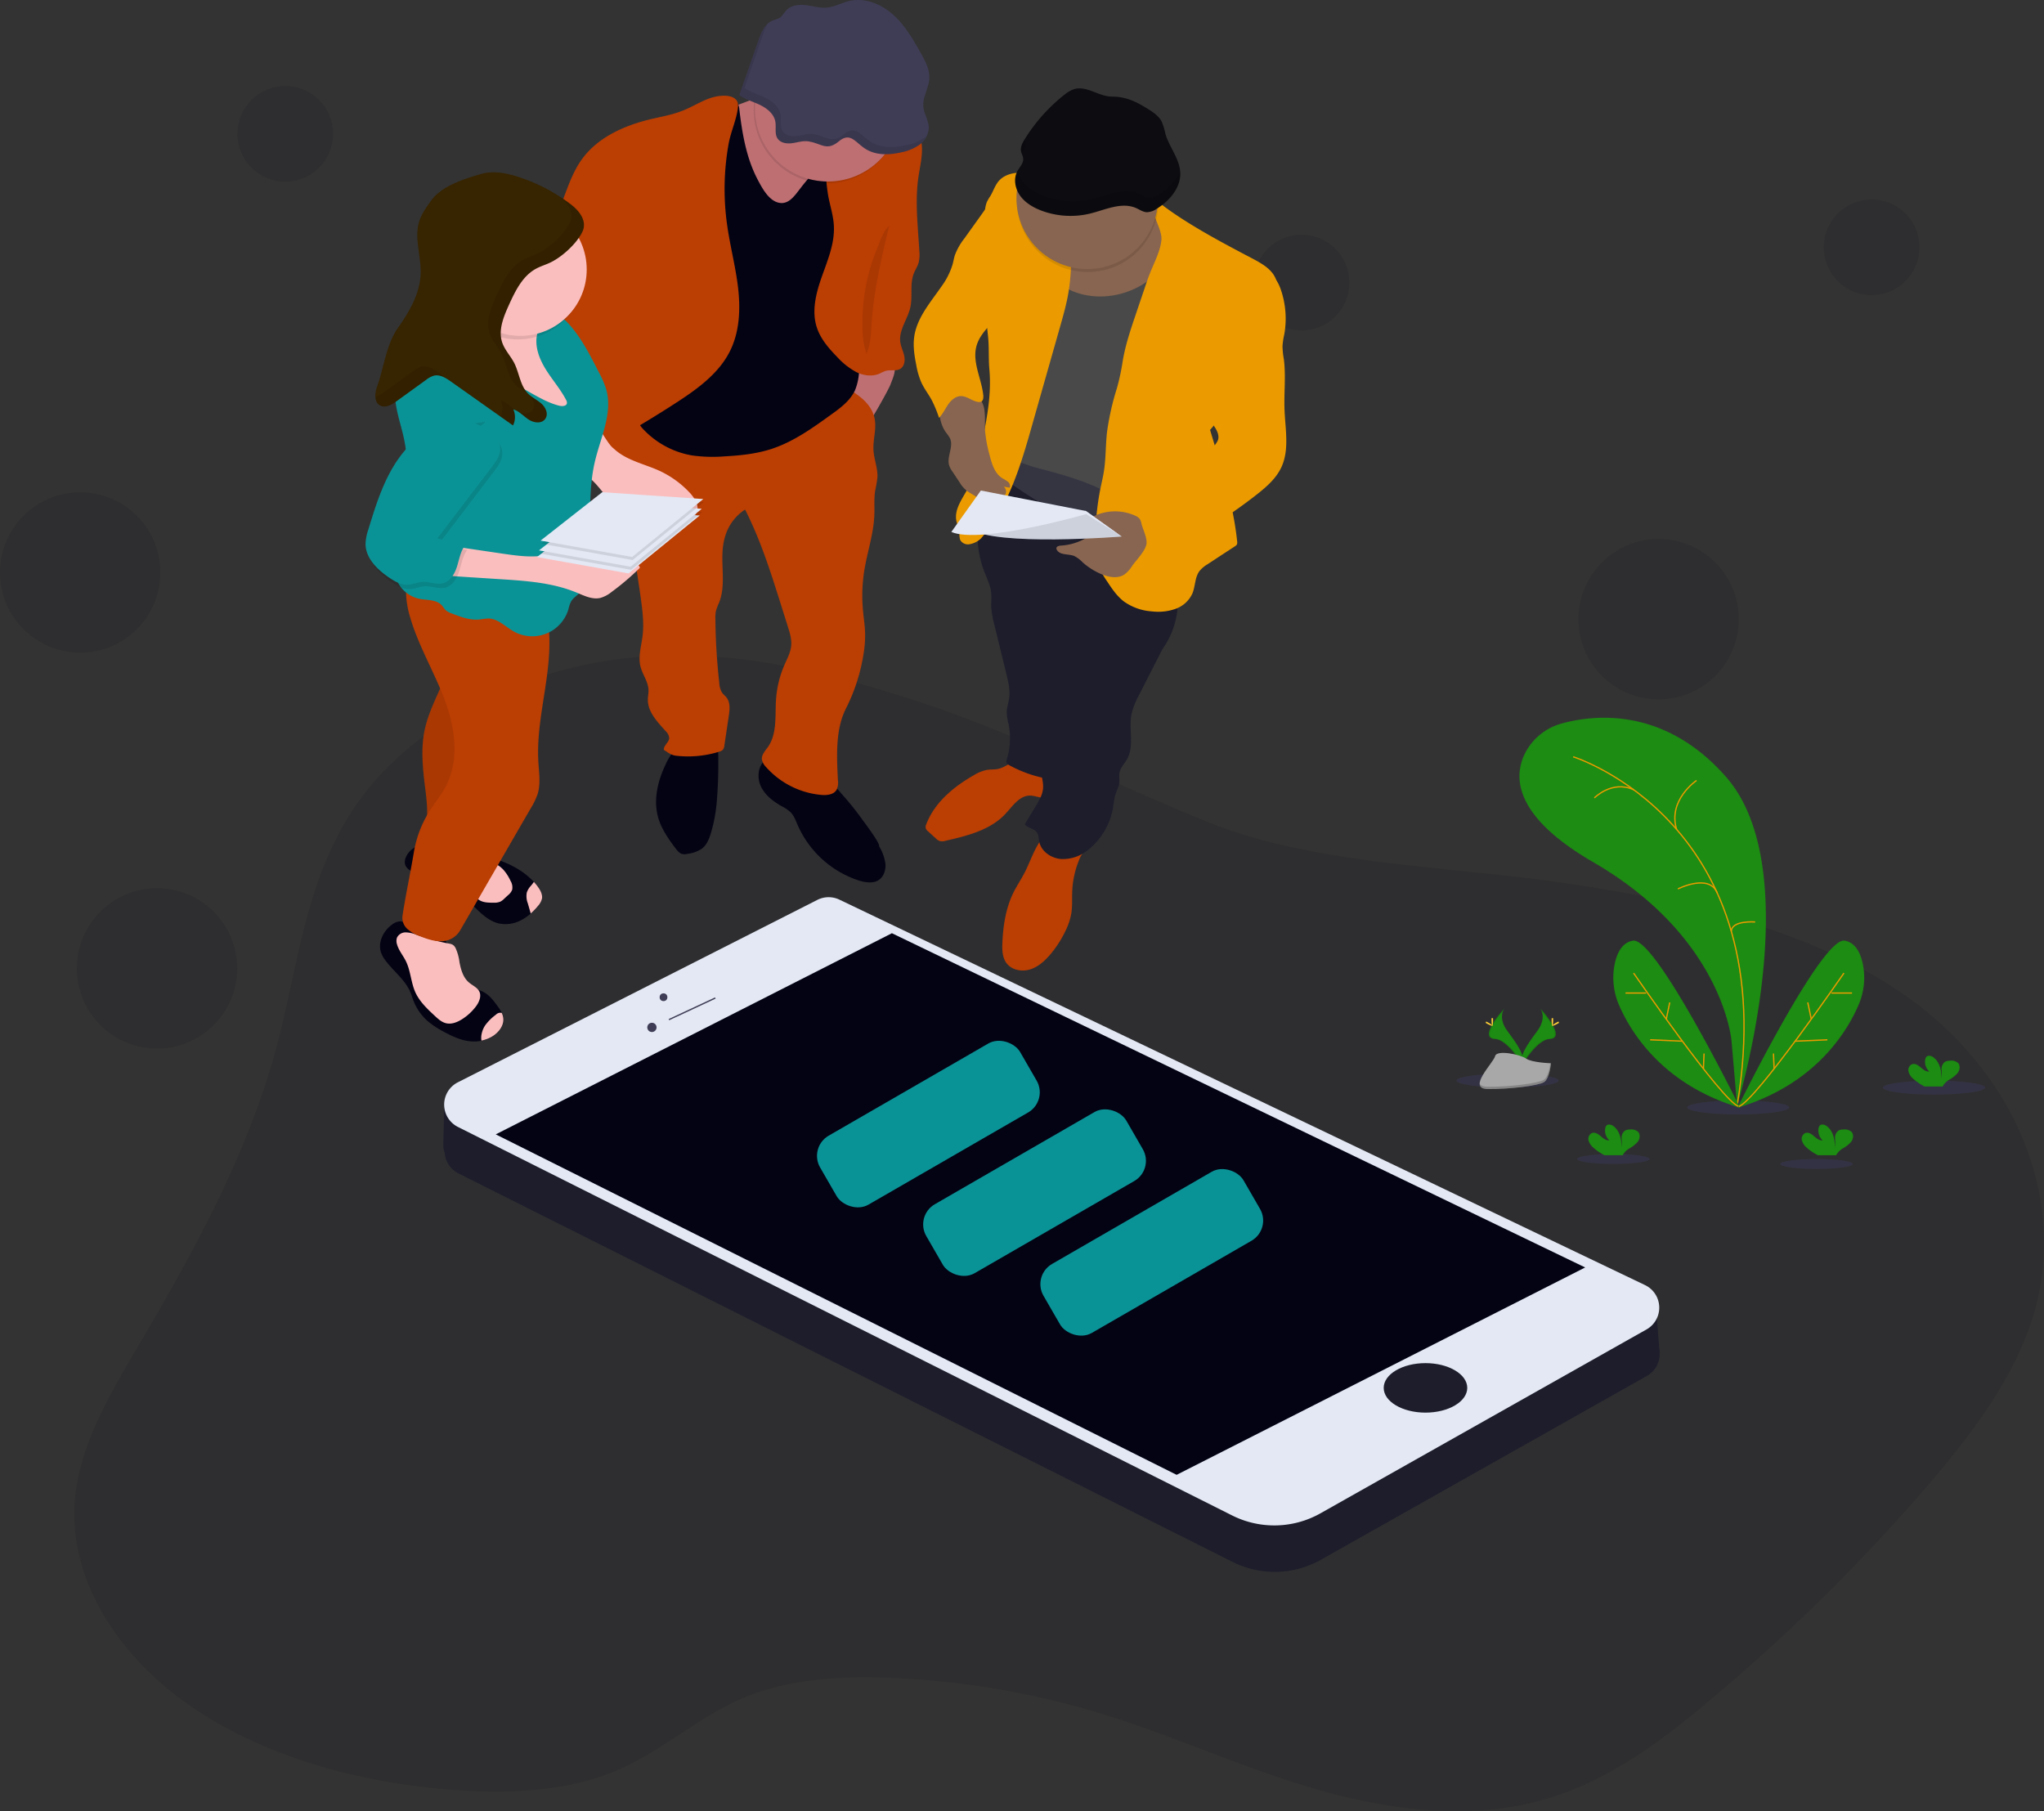 <?xml version="1.0" encoding="UTF-8" standalone="no"?>
<svg
   id="b53a807e-26bd-423b-9266-af2eb023e0f0"
   data-name="Layer 1"
   width="1580.003"
   height="1400"
   viewBox="0 0 1580.003 1400"
   version="1.1"
   sodipodi:docname="undraw_mobile_testing_reah.svg"
   inkscape:version="1.1 (c68e22c387, 2021-05-23)"
   xmlns:inkscape="http://www.inkscape.org/namespaces/inkscape"
   xmlns:sodipodi="http://sodipodi.sourceforge.net/DTD/sodipodi-0.dtd"
   xmlns="http://www.w3.org/2000/svg"
   xmlns:svg="http://www.w3.org/2000/svg"
   xmlns:rdf="http://www.w3.org/1999/02/22-rdf-syntax-ns#"
   xmlns:cc="http://creativecommons.org/ns#"
   xmlns:dc="http://purl.org/dc/elements/1.1/">
  <rect x="0" y="0" width="1580.003" height="1400" fill="#333333" stroke="none"/>
  <defs
     id="defs239" />
  <sodipodi:namedview
     id="namedview237"
     pagecolor="#ffffff"
     bordercolor="#666666"
     borderopacity="1.0"
     inkscape:pageshadow="2"
     inkscape:pageopacity="0.0"
     inkscape:pagecheckerboard="0"
     showgrid="false"
     fit-margin-top="0"
     fit-margin-left="0"
     fit-margin-right="0"
     fit-margin-bottom="0"
     inkscape:zoom="5.996177"
     inkscape:cx="720.20889"
     inkscape:cy="633.32019"
     inkscape:window-width="1366"
     inkscape:window-height="705"
     inkscape:window-x="-8"
     inkscape:window-y="-8"
     inkscape:window-maximized="1"
     inkscape:current-layer="b53a807e-26bd-423b-9266-af2eb023e0f0" />
  <title
     id="title2">mobile testing</title>
  <path
     d="M 707.837,541.65 C 646.085,521.665 580.794,504.91 514.068,506.637 415.969,509.184 321.649,554.9 275.13,622.464 c -39.321,57.255 -44.57,124.546 -61.735,188.213 -21.148,78.438 -61.29,152.875 -104.133,225.671 -23.012,39.099 -47.288,79.019 -51.289,121.982 -5.488,59.649 30.654,119.281 87.635,159.252 56.982,39.971 132.804,61.273 208.985,66.248 40.535,2.633 82.9,0.598 118.99,-14.002 38.176,-15.387 66.094,-43.544 104.424,-58.76 35.526,-14.087 76.933,-15.899 116.785,-13.831 a 649.761,649.761 0 0 1 152.259,26.089 c 55.546,16.617 107.159,40.535 162.585,57.392 55.426,16.857 117.383,26.397 174.177,12.839 53.323,-12.72 95.619,-44.074 133.761,-75.839 a 1454.311,1454.311 0 0 0 170.877,-167.543 c 34.449,-39.988 66.539,-82.216 81.925,-128.94 29.389,-89.345 -9.984,-190.504 -98.081,-252.033 -72.984,-50.998 -171.168,-73.514 -267.317,-87.191 -87.687,-12.6 -189.136,-13.848 -269.728,-45.938 -76.865,-30.688 -146.788,-68.334 -227.414,-94.423 z"
     fill="#6c63ff"
     opacity="0.1"
     id="path4"
     style="fill:#030314;fill-opacity:1;stroke-width:1" />
  <ellipse
     cx="1494.983"
     cy="840.698"
     rx="39.509"
     ry="5.42"
     fill="#6c63ff"
     opacity="0.1"
     id="ellipse6"
     style="stroke-width:1" />
  <ellipse
     cx="1343.63"
     cy="856.05"
     rx="39.509"
     ry="5.42"
     fill="#6c63ff"
     opacity="0.1"
     id="ellipse8"
     style="stroke-width:1" />
  <ellipse
     cx="1165.35"
     cy="835.278"
     rx="39.509"
     ry="5.42"
     fill="#6c63ff"
     opacity="0.1"
     id="ellipse10"
     style="stroke-width:1" />
  <ellipse
     cx="1404.201"
     cy="899.748"
     rx="28.089"
     ry="3.864"
     fill="#6c63ff"
     opacity="0.1"
     id="ellipse12"
     style="stroke-width:1" />
  <ellipse
     cx="1247.121"
     cy="895.885"
     rx="28.089"
     ry="3.864"
     fill="#6c63ff"
     opacity="0.1"
     id="ellipse14"
     style="stroke-width:1" />
  <path
     d="m 1342.775,854.819 c 0,0 55.426,-181.665 -8.668,-254.427 -47.87,-54.434 -102.372,-47.87 -126.735,-41.185 a 44.997,44.997 0 0 0 -29.064,24.157 c -8.548,18.378 -6.975,48.211 53.169,83.037 100.714,58.315 106.989,138.309 106.989,138.309 z"
     fill="#6c63ff"
     id="path16"
     style="fill:#1c8c12;fill-opacity:1;stroke-width:1" />
  <path
     d="m 1216.04,584.972 c 0,0 163.372,51.084 126.735,269.847"
     fill="none"
     stroke="#565987"
     stroke-miterlimit="10"
     id="path18"
     style="stroke:#eb9b00;stroke-width:1;stroke-opacity:1" />
  <path
     d="m 1311.437,603.282 c 0,0 -22.499,15.164 -15.387,37.937"
     fill="none"
     stroke="#565987"
     stroke-miterlimit="10"
     id="path20"
     style="stroke:#eb9b00;stroke-width:1;stroke-opacity:1" />
  <path
     d="m 1232.435,616.771 c 0,0 13.677,-13.985 30.483,-6.274"
     fill="none"
     stroke="#565987"
     stroke-miterlimit="10"
     id="path22"
     style="stroke:#eb9b00;stroke-width:1;stroke-opacity:1" />
  <path
     d="m 1297.008,687.122 c 0,0 24.14,-12.241 30.38,3.094"
     fill="none"
     stroke="#565987"
     stroke-miterlimit="10"
     id="path24"
     style="stroke:#eb9b00;stroke-width:1;stroke-opacity:1" />
  <path
     d="m 1356.759,712.664 c 0,0 -18.139,-1.436 -18.464,7.232"
     fill="none"
     stroke="#565987"
     stroke-miterlimit="10"
     id="path26"
     style="stroke:#eb9b00;stroke-width:1;stroke-opacity:1" />
  <path
     d="m 1345.014,856.273 c 0,0 -64.966,-132.034 -82.729,-129.145 -8.548,1.368 -12.378,9.711 -14.139,18.071 a 53.135,53.135 0 0 0 3.539,32.141 c 9.215,21.131 33.953,61.256 93.329,78.933 z"
     fill="#6c63ff"
     id="path28"
     style="fill:#1c8c12;fill-opacity:1;stroke-width:1" />
  <path
     d="m 1262.764,752.191 c 0,0 68.129,98.782 81.293,103.125"
     fill="none"
     stroke="#565987"
     stroke-miterlimit="10"
     id="path30"
     style="stroke:#eb9b00;stroke-width:1;stroke-opacity:1" />
  <line
     x1="1256.507"
     y1="767.611"
     x2="1272.407"
     y2="767.611"
     fill="none"
     stroke="#565987"
     stroke-miterlimit="10"
     id="line32"
     style="stroke:#eb9b00;stroke-width:1;stroke-opacity:1" />
  <line
     x1="1275.552"
     y1="803.753"
     x2="1300.478"
     y2="804.813"
     fill="none"
     stroke="#565987"
     stroke-miterlimit="10"
     id="line34"
     style="stroke:#eb9b00;stroke-width:1;stroke-opacity:1" />
  <line
     x1="1290.717"
     y1="774.843"
     x2="1288.015"
     y2="787.819"
     fill="none"
     stroke="#565987"
     stroke-miterlimit="10"
     id="line36"
     style="stroke:#eb9b00;stroke-width:1;stroke-opacity:1" />
  <line
     x1="1317.216"
     y1="814.353"
     x2="1316.737"
     y2="826.149"
     fill="none"
     stroke="#565987"
     stroke-miterlimit="10"
     id="line38"
     style="stroke:#eb9b00;stroke-width:1;stroke-opacity:1" />
  <path
     d="m 1343.1,856.273 c 0,0 64.966,-132.034 82.729,-129.145 8.548,1.368 12.378,9.711 14.139,18.071 a 53.135,53.135 0 0 1 -3.539,32.141 c -9.215,21.131 -33.953,61.256 -93.329,78.933 z"
     fill="#6c63ff"
     id="path40"
     style="fill:#1c8c12;fill-opacity:1;stroke-width:1" />
  <path
     d="m 1425.35,752.191 c 0,0 -68.129,98.782 -81.293,103.125"
     fill="none"
     stroke="#565987"
     stroke-miterlimit="10"
     id="path42"
     style="stroke:#eb9b00;stroke-width:1;stroke-opacity:1" />
  <line
     x1="1431.607"
     y1="767.611"
     x2="1415.707"
     y2="767.611"
     fill="none"
     stroke="#565987"
     stroke-miterlimit="10"
     id="line44"
     style="stroke:#eb9b00;stroke-width:1;stroke-opacity:1" />
  <line
     x1="1412.562"
     y1="803.753"
     x2="1387.635"
     y2="804.813"
     fill="none"
     stroke="#565987"
     stroke-miterlimit="10"
     id="line46"
     style="stroke:#eb9b00;stroke-width:1;stroke-opacity:1" />
  <line
     x1="1397.397"
     y1="774.843"
     x2="1400.099"
     y2="787.819"
     fill="none"
     stroke="#565987"
     stroke-miterlimit="10"
     id="line48"
     style="stroke:#eb9b00;stroke-width:1;stroke-opacity:1" />
  <line
     x1="1370.881"
     y1="814.353"
     x2="1371.377"
     y2="826.149"
     fill="none"
     stroke="#565987"
     stroke-miterlimit="10"
     id="line50"
     style="stroke:#eb9b00;stroke-width:1;stroke-opacity:1" />
  <path
     d="m 1231.649,887.114 a 11.352,11.352 0 0 1 -3.693,-5.573 4.975,4.975 0 0 1 2.582,-5.693 c 2.376,-0.906 4.907,0.735 6.838,2.411 1.932,1.675 4.12,3.539 6.633,3.197 a 10.104,10.104 0 0 1 -3.111,-9.454 3.966,3.966 0 0 1 0.855,-1.932 c 1.316,-1.402 3.71,-0.786 5.283,0.308 5.009,3.539 6.411,10.343 6.445,16.464 a 31.97,31.97 0 0 0 0,-6.839 6.958,6.958 0 0 1 2.547,-6.001 7.539,7.539 0 0 1 3.881,-0.923 8.069,8.069 0 0 1 6.309,1.795 c 1.898,2.052 1.402,5.488 -0.257,7.745 a 24.584,24.584 0 0 1 -6.514,5.129 14.327,14.327 0 0 0 -4.667,4.445 5.454,5.454 0 0 0 -0.342,0.786 h -14.121 a 38.945,38.945 0 0 1 -8.668,-5.864 z"
     fill="#6c63ff"
     id="path52"
     style="fill:#1c8c12;fill-opacity:1;stroke-width:1" />
  <path
     d="m 1478.981,833.928 a 11.198,11.198 0 0 1 -3.693,-5.573 4.958,4.958 0 0 1 2.582,-5.676 c 2.376,-0.906 4.907,0.735 6.838,2.394 1.932,1.658 4.137,3.556 6.651,3.197 a 10.07,10.07 0 0 1 -3.129,-9.454 3.778,3.778 0 0 1 0.872,-1.915 c 1.316,-1.402 3.693,-0.804 5.266,0.308 5.009,3.522 6.411,10.258 6.445,16.464 a 31.03,31.03 0 0 0 0,-6.839 6.958,6.958 0 0 1 2.547,-6.001 7.779,7.779 0 0 1 3.881,-0.906 8.001,8.001 0 0 1 6.309,1.71 c 1.915,2.034 1.419,5.471 -0.257,7.728 a 24.311,24.311 0 0 1 -6.514,5.231 14.327,14.327 0 0 0 -4.667,4.445 4.189,4.189 0 0 0 -0.342,0.786 h -14.121 a 39.407,39.407 0 0 1 -8.668,-5.898 z"
     fill="#6c63ff"
     id="path54"
     style="fill:#1c8c12;fill-opacity:1;stroke-width:1" />
  <path
     d="m 1396.543,887.114 a 11.352,11.352 0 0 1 -3.693,-5.573 4.975,4.975 0 0 1 2.582,-5.693 c 2.376,-0.906 4.907,0.735 6.838,2.411 1.932,1.675 4.12,3.539 6.633,3.197 a 10.121,10.121 0 0 1 -3.129,-9.454 4.154,4.154 0 0 1 0.872,-1.932 c 1.317,-1.402 3.71,-0.786 5.283,0.308 5.009,3.539 6.411,10.343 6.445,16.464 a 31.97,31.97 0 0 0 0.086,-6.839 6.958,6.958 0 0 1 2.547,-6.001 7.539,7.539 0 0 1 3.881,-0.923 8.069,8.069 0 0 1 6.309,1.795 c 1.898,2.052 1.402,5.488 -0.256,7.745 a 24.584,24.584 0 0 1 -6.514,5.129 14.327,14.327 0 0 0 -4.667,4.445 5.454,5.454 0 0 0 -0.342,0.786 h -14.121 a 38.945,38.945 0 0 1 -8.753,-5.864 z"
     fill="#6c63ff"
     id="path56"
     style="fill:#1c8c12;fill-opacity:1;stroke-width:1" />
  <path
     d="m 1162.785,779.613 c 0,0 -5.3,6.924 2.445,17.37 7.745,10.446 14.104,19.285 11.54,25.798 0,0 -11.677,-19.404 -21.182,-19.678 -9.505,-0.274 -3.265,-11.814 7.197,-23.49 z"
     fill="#6c63ff"
     id="path58"
     style="fill:#1c8c12;fill-opacity:1;stroke-width:1" />
  <path
     d="m 1162.785,779.613 a 8.36,8.36 0 0 0 -1.094,2.171 c -9.266,10.89 -14.207,21.063 -5.3,21.319 8.309,0.239 18.276,15.079 20.652,18.806 0,0.291 -0.171,0.581 -0.274,0.855 0,0 -11.677,-19.404 -21.182,-19.678 -9.505,-0.274 -3.265,-11.796 7.197,-23.473 z"
     opacity="0.1"
     id="path60"
     style="stroke-width:1" />
  <path
     d="m 1152.938,788.435 c 0,2.445 0.274,4.411 0.616,4.411 0.342,0 0.598,-1.966 0.598,-4.411 0,-2.445 -0.342,-1.282 -0.667,-1.282 -0.325,0 -0.547,-1.145 -0.547,1.282 z"
     fill="#ffd037"
     id="path62"
     style="stroke-width:1" />
  <path
     d="m 1149.553,791.341 c 2.137,1.18 4.018,1.881 4.171,1.59 0.154,-0.291 -1.436,-1.487 -3.573,-2.65 -2.137,-1.163 -1.299,-0.325 -1.47,0 -0.171,0.325 -1.265,-0.103 0.872,1.06 z"
     fill="#ffd037"
     id="path64"
     style="stroke-width:1" />
  <path
     d="m 1190.738,779.613 c 0,0 5.3,6.924 -2.445,17.37 -7.745,10.446 -14.104,19.285 -11.523,25.798 0,0 11.66,-19.404 21.165,-19.678 9.505,-0.274 3.265,-11.814 -7.198,-23.49 z"
     fill="#6c63ff"
     id="path66"
     style="fill:#1c8c12;fill-opacity:1;stroke-width:1" />
  <path
     d="m 1190.738,779.613 a 8.36,8.36 0 0 1 1.094,2.171 c 9.266,10.89 14.207,21.063 5.3,21.319 -8.309,0.239 -18.276,15.079 -20.652,18.806 a 7.18,7.18 0 0 0 0.291,0.855 c 0,0 11.66,-19.404 21.165,-19.678 9.505,-0.274 3.265,-11.796 -7.198,-23.473 z"
     opacity="0.1"
     id="path68"
     style="stroke-width:1" />
  <path
     d="m 1200.585,788.435 c 0,2.445 -0.274,4.411 -0.615,4.411 -0.342,0 -0.598,-1.966 -0.598,-4.411 0,-2.445 0.342,-1.282 0.667,-1.282 0.325,0 0.547,-1.145 0.547,1.282 z"
     fill="#ffd037"
     id="path70"
     style="stroke-width:1" />
  <path
     d="m 1203.97,791.341 c -2.137,1.18 -4.018,1.881 -4.171,1.59 -0.154,-0.291 1.436,-1.487 3.573,-2.65 2.137,-1.163 1.299,-0.325 1.47,0 0.171,0.325 1.265,-0.103 -0.872,1.06 z"
     fill="#ffd037"
     id="path72"
     style="stroke-width:1" />
  <path
     d="m 1198.893,821.875 c 0,0 -14.788,-0.444 -19.25,-3.624 -4.462,-3.18 -22.772,-6.975 -23.935,-1.881 -1.163,5.095 -22.225,25.337 -5.539,25.473 16.686,0.137 38.843,-2.599 43.288,-5.317 4.445,-2.718 5.437,-14.652 5.437,-14.652 z"
     fill="#a8a8a8"
     id="path74"
     style="stroke-width:1" />
  <path
     d="m 1149.929,840.065 c 16.703,0.137 38.826,-2.599 43.288,-5.317 3.419,-2.052 4.736,-9.471 5.129,-12.891 h 0.479 c 0,0 -0.923,11.967 -5.385,14.651 -4.462,2.684 -26.568,5.454 -43.288,5.317 -4.821,0 -6.479,-1.71 -6.394,-4.291 0.735,1.556 2.582,2.513 6.172,2.53 z"
     opacity="0.2"
     id="path76"
     style="stroke-width:1" />
  <circle
     cx="220.525"
     cy="103.456"
     r="36.979"
     fill="#6c63ff"
     opacity="0.1"
     id="circle78"
     style="fill:#030314;fill-opacity:1;stroke-width:1" />
  <circle
     cx="1006.094"
     cy="218.442"
     r="36.979"
     fill="#6c63ff"
     opacity="0.1"
     id="circle80"
     style="fill:#030314;fill-opacity:1;stroke-width:1" />
  <circle
     cx="1446.771"
     cy="191.177"
     r="36.979"
     fill="#6c63ff"
     opacity="0.1"
     id="circle82"
     style="fill:#030314;fill-opacity:1;stroke-width:1" />
  <circle
     cx="61.974"
     cy="442.526"
     r="61.974"
     fill="#6c63ff"
     opacity="0.1"
     id="circle84"
     style="fill:#030314;fill-opacity:1;stroke-width:1" />
  <circle
     cx="121.383"
     cy="748.549"
     r="61.974"
     fill="#6c63ff"
     opacity="0.1"
     id="circle86"
     style="fill:#030314;fill-opacity:1;stroke-width:1" />
  <circle
     cx="1282.083"
     cy="478.616"
     r="61.974"
     fill="#6c63ff"
     opacity="0.1"
     id="circle88"
     style="fill:#030314;fill-opacity:1;stroke-width:1" />
  <path
     d="m 769.605,594.666 c -2.188,0.205 -4.411,0.103 -6.582,0.445 a 29.97,29.97 0 0 0 -10.258,4.12 c -15.558,8.856 -30.243,21.028 -36.689,37.714 a 5.129,5.129 0 0 0 -0.479,3.334 5.642,5.642 0 0 0 1.812,2.359 l 6.052,5.505 a 8.548,8.548 0 0 0 2.684,1.881 8.77,8.77 0 0 0 4.958,-0.154 c 16.635,-3.812 34.312,-8.206 45.989,-20.652 5.539,-5.898 10.651,-14.019 18.806,-14.241 3.419,0 6.616,1.316 9.984,1.71 3.368,0.393 7.42,-1.043 8.223,-4.325 a 9.095,9.095 0 0 0 -0.547,-4.838 l -5.026,-16.737 c -1.368,-4.582 -15.164,-4.821 -19.763,-4.001 -7.009,1.214 -11.728,7.198 -19.165,7.881 z"
     fill="#65617d"
     id="path90"
     style="fill:#bb3e03;fill-opacity:1;stroke-width:1" />
  <path
     d="m 828.827,688.952 c -0.239,5.727 0.222,11.523 -0.718,17.199 a 50.178,50.178 0 0 1 -4.257,12.908 84.746,84.746 0 0 1 -11.625,18.31 c -4.325,5.129 -9.505,9.95 -15.917,11.967 -6.411,2.017 -14.292,0.564 -18.293,-4.838 -3.265,-4.394 -3.419,-10.258 -3.18,-15.746 0.581,-13.489 2.701,-27.166 8.753,-39.236 2.599,-5.129 5.898,-10.018 8.548,-15.199 5.539,-10.754 8.702,-23.507 18.259,-30.927 a 60.025,60.025 0 0 0 18.977,5.214 c 2.547,0.274 9.83,0.445 10.685,3.71 0.581,2.205 -4.206,8.377 -5.129,10.548 a 71.992,71.992 0 0 0 -6.103,26.089 z"
     fill="#65617d"
     id="path92"
     style="fill:#bb3e03;fill-opacity:1;stroke-width:1" />
  <path
     d="m 761.057,442.389 c 2.052,5.231 4.65,10.36 5.129,15.934 0.342,3.419 0,6.838 0,10.258 a 67,67 0 0 0 2.325,13.848 l 9.523,38.979 c 1.419,5.83 2.838,11.814 2.103,17.763 -0.496,3.966 -1.932,7.813 -1.915,11.796 a 45.75,45.75 0 0 0 1.436,8.941 55.084,55.084 0 0 1 -1.436,27.183 4.069,4.069 0 0 0 -0.291,2.103 c 0.239,1.111 1.316,1.795 2.291,2.325 a 97.637,97.637 0 0 0 32.996,10.993 323.205,323.205 0 0 0 21.712,-77.532 c 2.428,-16.139 3.607,-32.483 6.719,-48.502 a 3.966,3.966 0 0 1 1.111,-2.462 c 1.163,-0.974 2.923,-0.359 4.291,0.291 a 383.042,383.042 0 0 1 50.28,29.064 62.812,62.812 0 0 0 11.608,-51.99 107.706,107.706 0 0 0 -8.548,-22.362 126.324,126.324 0 0 0 -14.532,-24.396 c -12.685,-15.9 -31.286,-26.055 -50.434,-32.944 -11.643,-4.206 -23.627,-7.317 -35.594,-10.497 -6.702,-1.795 -17.934,-7.642 -24.448,-3.094 -6.839,4.736 -11.386,16.481 -14.19,23.935 a 88.183,88.183 0 0 0 -5.573,28.876 81.583,81.583 0 0 0 5.437,31.491 z"
     fill="#3f3d56"
     id="path94"
     style="fill:#1d1d2c;fill-opacity:1;stroke-width:1" />
  <path
     d="m 900.83,482.516 c -3.573,3.898 -0.564,10.121 -1.248,15.387 a 21.251,21.251 0 0 1 -2.513,6.753 l -16.361,32.124 a 59.563,59.563 0 0 0 -6.086,15.387 c -2.24,11.591 2.359,24.619 -3.522,34.859 -1.898,3.3 -4.838,6.138 -5.625,9.865 -0.581,2.718 0,5.556 -0.291,8.309 -0.393,3.231 -2.12,6.138 -3.077,9.249 a 64.436,64.436 0 0 0 -1.59,9.095 53.511,53.511 0 0 1 -19.216,33.235 30.568,30.568 0 0 1 -21.199,7.215 c -7.625,-0.65 -15.199,-5.83 -16.754,-13.318 -0.53,-2.547 -0.427,-5.385 -2.017,-7.454 -2.257,-2.958 -7.009,-3.077 -9.181,-6.103 l 8.411,-13.848 c 2.616,-4.291 5.283,-8.77 5.71,-13.78 0.513,-6.138 -2.445,-12.258 -1.385,-18.327 0.906,-5.214 4.65,-9.557 5.779,-14.72 1.402,-6.411 -1.402,-12.891 -2.923,-19.285 -3.727,-15.746 0.444,-32.158 4.599,-47.87 5.522,-20.789 11.181,-41.903 22.362,-60.281 22.311,12.019 42.826,23.559 66.128,33.509 z"
     fill="#3f3d56"
     id="path96"
     style="fill:#1d1d2c;fill-opacity:1;stroke-width:1" />
  <path
     d="m 898.699,163.737 c 1.333,3.624 0.615,7.642 0.359,11.489 -0.598,8.548 1.214,17.096 0.804,25.764 -0.41,8.668 -3.077,16.942 -4.924,25.371 -5.249,24.054 -3.983,49.118 -8.736,73.275 -5.864,29.918 -20.857,57.785 -23.815,88.148 -0.94,9.642 -0.821,19.968 -6.103,28.106 a 441.34,441.34 0 0 1 -88.422,-51.938 c 6.018,-44.638 11.967,-89.499 11.164,-134.53 a 57.751,57.751 0 0 1 1.128,-16.207 49.972,49.972 0 0 1 6.086,-12.617 c 6.616,-10.754 13.899,-21.08 21.165,-31.389 4.65,-6.599 9.677,-13.523 17.096,-16.618 7.42,-3.094 16.207,-1.71 24.294,-0.239 q 14.6,2.667 29.166,5.334 c 6.069,1.111 18.139,-1.009 20.738,6.052 z"
     fill="#6c63ff"
     id="path98"
     style="fill:#fdfcff;fill-opacity:0.109;stroke-width:1" />
  <path
     d="m 664.6,334.785 a 91.243,91.243 0 0 0 -12.993,-10.788 c 6.069,-7.386 4.872,-18.071 6.36,-27.525 a 90.764,90.764 0 0 1 5.522,-17.9 c 0.615,-1.624 1.487,-3.419 3.18,-3.847 a 5.59,5.59 0 0 1 3.043,0.479 c 5.129,1.812 15.831,1.71 19.815,5.026 4.804,4.035 0.41,12.48 -1.402,17.524 -1.282,3.385 -20.977,39.595 -23.524,37.031 z"
     fill="#be6f72"
     id="path100"
     style="stroke-width:1" />
  <path
     d="m 679.491,654.058 a 35.423,35.423 0 0 1 4.941,13.677 c 0.41,4.855 -1.368,10.172 -5.505,12.737 -4.137,2.564 -10.07,1.71 -14.993,0.171 a 78.027,78.027 0 0 1 -47.271,-42.741 c -1.556,-3.59 -2.906,-7.403 -5.659,-10.172 a 31.32,31.32 0 0 0 -6.753,-4.531 c -6.719,-3.795 -13.198,-8.787 -16.31,-15.865 -3.112,-7.078 -1.71,-16.532 4.736,-20.738 a 17.472,17.472 0 0 1 13.403,-1.71 51.836,51.836 0 0 1 12.685,5.522 c 6.633,3.607 14.737,6.719 20.516,11.523 5.129,4.223 9.728,9.933 14.104,14.908 a 209.651,209.651 0 0 1 14.07,17.951 c 1.402,1.829 13.215,17.609 12.036,19.267 z"
     fill="#65617d"
     id="path102"
     style="fill:#030314;fill-opacity:1;stroke-width:1" />
  <path
     d="m 554.175,618.173 a 118.409,118.409 0 0 1 -4.531,25.388 c -1.385,4.65 -3.214,9.488 -7.061,12.446 a 25.832,25.832 0 0 1 -10.788,3.949 10.258,10.258 0 0 1 -4.12,0.256 c -2.359,-0.496 -4.035,-2.53 -5.488,-4.462 -5.71,-7.557 -11.266,-15.54 -13.677,-24.704 -3.419,-13.284 0,-27.525 5.932,-39.937 a 40.877,40.877 0 0 1 9.146,-13.318 35.03,35.03 0 0 1 16.789,-7.539 c 6.309,-1.265 14.053,-3.966 14.515,3.71 a 356.696,356.696 0 0 1 -0.718,44.211 z"
     fill="#65617d"
     id="path104"
     style="fill:#030314;fill-opacity:1;stroke-width:1" />
  <path
     d="m 648.769,296.832 c 11.796,6.103 24.892,13.865 27.354,26.91 1.522,7.967 -1.402,16.122 -0.923,24.225 0.427,7.129 3.419,14.019 3.043,21.131 a 99.466,99.466 0 0 1 -1.71,10.001 c -1.009,6.309 -0.41,12.737 -0.667,19.114 -0.564,14.361 -5.368,28.175 -7.693,42.347 a 124.05,124.05 0 0 0 -1.145,30.619 c 0.564,6.599 1.71,13.164 1.71,19.797 a 86.729,86.729 0 0 1 -1.18,14.258 142.241,142.241 0 0 1 -13.677,42.518 c -8.223,16.19 -7.061,37.082 -6.189,55.221 a 13.677,13.677 0 0 1 -0.923,7.386 c -2.154,3.915 -7.522,4.479 -11.967,4.103 a 64.966,64.966 0 0 1 -42.741,-21.644 10.959,10.959 0 0 1 -3.112,-5.761 c -0.376,-3.659 2.564,-6.668 4.684,-9.694 7.215,-10.258 5.385,-24.157 6.24,-36.757 a 80.352,80.352 0 0 1 6.479,-26.585 c 2.12,-4.872 4.77,-9.676 5.249,-14.976 0.445,-4.941 -1.06,-9.83 -2.547,-14.549 l -5.129,-16.276 c -7.95,-25.285 -15.951,-50.725 -27.987,-74.335 a 37.184,37.184 0 0 0 -15.814,22.225 c -4.479,16.105 1.898,34.09 -4.206,49.579 a 45.339,45.339 0 0 0 -2.513,6.65 26.756,26.756 0 0 0 -0.41,5.967 485.859,485.859 0 0 0 3.043,49.87 15.387,15.387 0 0 0 2.052,7.129 c 1.009,1.453 2.479,2.53 3.556,3.915 2.992,3.881 2.428,9.317 1.71,14.156 l -3.419,22.875 a 6.206,6.206 0 0 1 -1.111,3.231 6.12,6.12 0 0 1 -2.906,1.573 81.036,81.036 0 0 1 -33.611,3.077 c -3.334,-0.393 -6.36,-2.633 -9.147,-4.513 -0.291,-3.419 3.966,-5.693 4.12,-9.095 a 7.847,7.847 0 0 0 -2.616,-5.231 c -6.36,-7.18 -13.951,-14.805 -13.882,-24.396 0,-2.513 0.598,-5.026 0.513,-7.539 -0.222,-6.445 -4.667,-11.967 -6.223,-18.173 -1.915,-7.676 0.633,-15.643 1.607,-23.49 1.334,-10.565 -0.239,-21.268 -1.71,-31.816 l -5.727,-38.706 a 103.672,103.672 0 0 0 -3.556,-17.746 138.941,138.941 0 0 0 -7.574,-16.652 c -5.471,-11.113 -9.967,-22.67 -14.446,-34.193 a 31.166,31.166 0 0 1 -2.65,-9.899 c -0.256,-5.864 2.77,-11.403 6.531,-15.917 a 49.767,49.767 0 0 1 27.354,-16.583 11.967,11.967 0 0 1 5.488,-0.222 14.737,14.737 0 0 1 4.257,2.24 102.27,102.27 0 0 0 90.388,10.719 c 1.71,1.299 4.872,0.735 6.838,-0.188 5.488,-2.513 9.967,-6.702 14.788,-10.258 8.976,-6.804 21.08,-13.267 32.107,-15.643 z"
     fill="#3f3d56"
     id="path106"
     style="fill:#bb3e03;fill-opacity:1;stroke-width:1" />
  <path
     d="m 294.415,735.881 a 23.388,23.388 0 0 0 4.035,7.197 c 6.189,8.069 14.822,14.515 18.806,23.935 0.838,2.017 1.453,4.137 2.223,6.189 a 40.706,40.706 0 0 0 11.113,16.105 68.385,68.385 0 0 0 12.258,8.121 c 7.557,4.12 15.729,7.847 24.311,7.625 a 26.414,26.414 0 0 0 5.129,-0.615 27.747,27.747 0 0 0 7.642,-2.804 c 5.522,-3.043 10.258,-8.993 9.164,-15.199 a 13.899,13.899 0 0 0 -1.111,-3.419 35.902,35.902 0 0 0 -3.129,-4.941 c -2.889,-4.001 -5.864,-8.104 -10.087,-10.668 -4.753,-2.906 -10.736,-3.624 -15.011,-7.215 a 23.593,23.593 0 0 1 -4.325,-5.231 65.957,65.957 0 0 1 -8.548,-19.37 c -1.299,-5.129 -2.171,-10.754 -5.915,-14.515 -3.744,-3.761 -8.89,-4.616 -13.882,-5.471 a 24.123,24.123 0 0 0 -5.129,-0.496 c -2.445,0.086 -4.975,0.786 -7.266,-0.359 -2.291,-1.145 -3.06,-2.77 -5.83,-2.547 a 11.967,11.967 0 0 0 -6.001,2.616 c -6.497,4.804 -10.805,13.352 -8.446,21.063 z"
     fill="#3f3d56"
     id="path108"
     style="fill:#030314;fill-opacity:1;stroke-width:1" />
  <path
     d="m 355.158,743.66 c 1.111,5.796 2.821,11.967 7.3,15.746 2.855,2.462 6.839,4.001 8.258,7.471 1.419,3.471 -0.41,7.83 -2.77,11.01 a 40.552,40.552 0 0 1 -11.01,10.104 c -3.624,2.24 -7.95,3.949 -12.104,2.958 -3.419,-0.804 -6.12,-3.265 -8.668,-5.642 -5.847,-5.42 -11.831,-11.044 -15.113,-18.31 -3.419,-7.659 -3.59,-16.532 -7.317,-24.072 -2.171,-4.394 -5.522,-8.24 -6.839,-12.959 a 8.052,8.052 0 0 1 0,-5.266 7.42,7.42 0 0 1 6.702,-3.983 23.319,23.319 0 0 1 8.018,1.71 176.57,176.57 0 0 0 23.644,6.616 c 3.197,0.598 5.129,0.581 6.838,3.676 a 36.86,36.86 0 0 1 3.06,10.942 z"
     fill="#fbbebe"
     id="path110"
     style="stroke-width:1" />
  <path
     d="m 374.989,792.657 a 18.806,18.806 0 0 0 -2.65,6.36 14.207,14.207 0 0 0 -0.188,5.368 27.747,27.747 0 0 0 7.642,-2.804 c 5.522,-3.043 10.258,-8.993 9.164,-15.199 a 13.899,13.899 0 0 0 -1.111,-3.419 4.77,4.77 0 0 0 -4.548,1.419 37.766,37.766 0 0 0 -8.309,8.275 z"
     fill="#fbbebe"
     id="path112"
     style="stroke-width:1" />
  <path
     d="m 313.716,662.76 a 8.411,8.411 0 0 0 -0.633,5.129 c 0.786,3.419 4.291,5.385 7.454,6.941 l 30.072,14.703 a 62.983,62.983 0 0 1 6.086,3.231 c 5.129,3.146 9.164,7.591 13.54,11.66 4.377,4.069 9.249,7.881 15.045,9.317 a 25.422,25.422 0 0 0 17.096,-2.24 35.338,35.338 0 0 0 7.83,-5.317 48.143,48.143 0 0 0 5.642,-5.864 12.651,12.651 0 0 0 3.06,-5.522 c 0.564,-3.129 -0.992,-6.206 -2.804,-8.788 a 40.587,40.587 0 0 0 -3.419,-4.24 c -11.403,-12.6 -30.089,-19.131 -46.16,-21.695 -6.394,-1.026 -12.463,-3.419 -18.618,-5.368 -6.155,-1.949 -12.668,-3.419 -19.062,-2.513 -6.394,0.906 -12.685,4.582 -15.13,10.565 z"
     fill="#3f3d56"
     id="path114"
     style="fill:#030314;fill-opacity:1;stroke-width:1" />
  <path
     d="m 313.716,662.76 a 8.411,8.411 0 0 0 -0.633,5.129 c 0.786,3.419 4.291,5.385 7.454,6.941 l 30.072,14.703 a 62.983,62.983 0 0 1 6.086,3.231 c 5.129,3.146 9.164,7.591 13.54,11.66 4.377,4.069 9.249,7.881 15.045,9.317 a 25.422,25.422 0 0 0 17.096,-2.24 35.338,35.338 0 0 0 7.83,-5.317 48.143,48.143 0 0 0 5.642,-5.864 12.651,12.651 0 0 0 3.06,-5.522 c 0.564,-3.129 -0.992,-6.206 -2.804,-8.788 a 40.587,40.587 0 0 0 -3.419,-4.24 c -11.403,-12.6 -30.089,-19.131 -46.16,-21.695 -6.394,-1.026 -12.463,-3.419 -18.618,-5.368 -6.155,-1.949 -12.668,-3.419 -19.062,-2.513 -6.394,0.906 -12.685,4.582 -15.13,10.565 z"
     opacity="0.1"
     id="path116"
     style="fill:#030314;fill-opacity:1;stroke-width:1" />
  <path
     d="m 388.974,672.146 a 34.193,34.193 0 0 1 5.642,8.702 9.745,9.745 0 0 1 1.282,6.958 10.155,10.155 0 0 1 -3.129,4.103 l -2.992,2.77 a 11.967,11.967 0 0 1 -3.112,2.325 12.446,12.446 0 0 1 -5.129,0.769 c -4.018,0 -8.343,0 -11.608,-2.411 -4.462,-3.214 -5.266,-9.865 -3.231,-14.976 2.034,-5.112 6.291,-8.976 10.583,-12.429 3.488,-2.821 9.249,1.607 11.694,4.189 z"
     fill="#fbbebe"
     id="path118"
     style="stroke-width:1" />
  <path
     d="m 407.233,689.823 a 15.199,15.199 0 0 0 0.769,8.463 c 0.752,2.564 1.487,5.129 2.223,7.745 0,0 0,0 0,0.103 a 48.143,48.143 0 0 0 5.642,-5.864 12.651,12.651 0 0 0 3.06,-5.522 c 0.564,-3.129 -0.992,-6.206 -2.804,-8.787 a 40.587,40.587 0 0 0 -3.419,-4.24 c -0.804,1.043 -1.504,2.069 -2.086,2.735 a 15.096,15.096 0 0 0 -3.385,5.368 z"
     fill="#fbbebe"
     id="path120"
     style="stroke-width:1" />
  <path
     d="m 328.676,562.405 c -3.539,14.874 -2.034,30.431 -0.154,45.613 1.436,11.557 3.043,23.524 -0.376,34.654 -1.265,4.154 -3.265,8.377 -2.496,12.668 1.453,8.087 11.198,11.198 19.267,12.72 a 18.994,18.994 0 0 0 7.129,0.427 16.925,16.925 0 0 0 6.497,-3.419 71.018,71.018 0 0 0 25.012,-33.252 c 3.06,-8.924 4.035,-18.413 4.975,-27.799 1.573,-15.797 3.163,-31.782 0.855,-47.476 -0.684,-4.616 -1.71,-9.181 -2.137,-13.831 a 99.945,99.945 0 0 1 1.334,-24.191 390.239,390.239 0 0 1 13.335,-58.367 78.643,78.643 0 0 1 -47.322,-8.548 c 2.804,1.504 -0.41,25.491 -0.752,28.858 a 195.872,195.872 0 0 1 -5.42,29.747 c -4.77,18.242 -15.421,34.073 -19.746,52.195 z"
     fill="#3f3d56"
     id="path122"
     style="fill:#bb3e03;fill-opacity:1;stroke-width:1" />
  <path
     d="m 328.676,562.405 c -3.539,14.874 -2.034,30.431 -0.154,45.613 1.436,11.557 3.043,23.524 -0.376,34.654 -1.265,4.154 -3.265,8.377 -2.496,12.668 1.453,8.087 11.198,11.198 19.267,12.72 a 18.994,18.994 0 0 0 7.129,0.427 16.925,16.925 0 0 0 6.497,-3.419 71.018,71.018 0 0 0 25.012,-33.252 c 3.06,-8.924 4.035,-18.413 4.975,-27.799 1.573,-15.797 3.163,-31.782 0.855,-47.476 -0.684,-4.616 -1.71,-9.181 -2.137,-13.831 a 99.945,99.945 0 0 1 1.334,-24.191 390.239,390.239 0 0 1 13.335,-58.367 78.643,78.643 0 0 1 -47.322,-8.548 c 2.804,1.504 -0.41,25.491 -0.752,28.858 a 195.872,195.872 0 0 1 -5.42,29.747 c -4.77,18.242 -15.421,34.073 -19.746,52.195 z"
     opacity="0.1"
     id="path124"
     style="stroke-width:1" />
  <path
     d="m 419.833,464.597 c 6.839,19.815 5.334,41.458 2.376,62.213 -2.958,20.755 -7.317,41.51 -6.035,62.418 0.496,8.206 1.829,16.635 -0.564,24.482 a 53.511,53.511 0 0 1 -5.249,10.925 l -54.554,94.337 a 16.959,16.959 0 0 1 -13.677,8.548 c -5.83,0.41 -11.557,-1.504 -16.994,-3.641 a 30.568,30.568 0 0 1 -9.899,-5.488 11.711,11.711 0 0 1 -4.171,-10.018 c 2.445,-16.378 6.12,-33.15 8.839,-49.579 a 85.823,85.823 0 0 1 11.865,-31.406 c 4.223,-6.838 9.42,-12.976 13.062,-20.088 10.463,-20.379 6.839,-45.237 -1.231,-66.675 -8.069,-21.439 -20.088,-41.339 -26.499,-63.256 a 72.522,72.522 0 0 1 -3.231,-18.806 50.143,50.143 0 0 1 14.292,-35.663 12.532,12.532 0 0 1 4.941,-3.419 13.848,13.848 0 0 1 6.736,0.12 c 30.38,5.898 69.958,15.729 79.993,44.997 z"
     fill="#3f3d56"
     id="path126"
     style="fill:#bb3e03;fill-opacity:1;stroke-width:1" />
  <path
     d="m 907.812,179.432 c 0.992,7.488 -1.71,15.062 -5.556,21.541 -14.549,24.277 -48.092,35.013 -74.027,23.713 -10.685,-4.667 -19.729,-12.361 -28.585,-19.951 -2.975,-2.564 -6.069,-5.249 -7.574,-8.873 -2.65,-6.411 0.547,-14.053 5.761,-18.635 5.214,-4.582 11.967,-6.838 18.686,-8.873 22.174,-6.907 86.011,-28.688 91.294,11.078 z"
     fill="#fbbebe"
     id="path128"
     style="fill:#886550;fill-opacity:1;stroke-width:1" />
  <path
     d="m 894.836,155.668 c 20.191,16.241 49.579,31.714 72.454,43.749 7.779,4.103 16.412,8.719 19.216,17.096 1.505,4.479 1.009,9.352 0.513,14.07 -0.957,9.078 -1.949,18.293 -5.454,26.721 -4.12,9.865 -11.403,18.002 -17.25,26.961 -10.258,15.694 -16.276,34.193 -28.944,48.058 8.548,28.397 17.9,56.76 20.943,86.234 a 3.966,3.966 0 0 1 -0.256,2.411 4.137,4.137 0 0 1 -1.333,1.214 L 933.456,436.132 a 23.935,23.935 0 0 0 -6.138,5.129 c -3.761,4.89 -3.265,11.762 -5.59,17.455 a 22.687,22.687 0 0 1 -13.164,11.967 40.535,40.535 0 0 1 -18.105,1.915 42.091,42.091 0 0 1 -21.61,-7.608 c -5.419,-4.103 -9.283,-9.865 -13.01,-15.54 a 60.504,60.504 0 0 1 -6.839,-12.463 c -2.274,-6.291 -2.411,-13.147 -2.325,-19.849 a 209.84,209.84 0 0 1 3.642,-38.005 c 0.992,-4.975 2.222,-9.882 3.009,-14.891 1.573,-10.087 1.265,-20.379 2.428,-30.517 a 205.258,205.258 0 0 1 7.608,-33.628 173.476,173.476 0 0 0 4.445,-20.686 c 2,-12.275 5.984,-24.123 9.967,-35.902 l 6.839,-20.191 c 1.453,-4.36 2.923,-8.702 4.65,-12.959 3.214,-7.95 7.351,-15.694 8.446,-24.174 1.214,-9.249 -8.77,-20.225 -5.402,-28.91 0.274,-0.957 1.761,-2.223 2.53,-1.607 z"
     fill="#3f3d56"
     id="path130"
     style="fill:#eb9b00;fill-opacity:1;stroke-width:1" />
  <path
     d="m 981.035,211.744 c 4.736,2.137 7.351,7.232 9.044,12.155 a 68.898,68.898 0 0 1 2.667,34.534 61.82,61.82 0 0 0 -1.368,8.822 58.828,58.828 0 0 0 1.009,10.258 c 1.71,13.079 0,26.362 0.564,39.561 0.581,14.84 3.812,30.517 -2.411,44.006 -4.137,8.958 -11.967,15.626 -19.695,21.678 a 394.103,394.103 0 0 1 -94.32,54.435 c 5.83,-7.009 5.932,-17.558 2.052,-25.815 -3.881,-8.258 -11.095,-14.463 -18.806,-19.285 a 121.178,121.178 0 0 0 28.294,-10.104 c 17.917,-9.095 33.269,-22.413 48.434,-35.594 a 14.737,14.737 0 0 0 5.026,-6.36 c 1.539,-5.129 -2.701,-10.001 -5.642,-14.498 -8.907,-13.677 -6.839,-31.543 -3.112,-47.374 4.154,-17.353 10.258,-34.637 21.387,-48.588 6.941,-8.719 16.002,-15.421 26.875,-17.831 z"
     fill="#3f3d56"
     id="path132"
     style="fill:#eb9b00;fill-opacity:1;stroke-width:1" />
  <path
     d="m 875.021,437.619 a 23.371,23.371 0 0 1 -5.881,6.462 c -5.129,3.419 -12.173,2.12 -17.9,-0.308 a 52.229,52.229 0 0 1 -14.532,-9.249 22.772,22.772 0 0 0 -6.445,-4.787 c -4.479,-1.71 -10.737,-0.427 -13.25,-4.548 a 2.411,2.411 0 0 1 -0.41,-1.47 c 0.154,-1.487 2.103,-1.898 3.607,-1.983 a 44.775,44.775 0 0 0 19.78,-6.103 18.994,18.994 0 0 1 -4.855,-5.129 4.001,4.001 0 0 1 -0.821,-2.428 4.342,4.342 0 0 1 1.487,-2.428 38.056,38.056 0 0 1 41.852,-6.975 8.343,8.343 0 0 1 3.419,2.564 9.488,9.488 0 0 1 1.248,3.419 c 1.111,4.787 5.129,11.967 3.676,16.806 -1.607,5.556 -7.676,11.454 -10.976,16.156 z"
     fill="#fbbebe"
     id="path134"
     style="fill:#886550;fill-opacity:1;stroke-width:1" />
  <path
     d="m 758.442,416.061 c 21.268,-24.567 30.773,-56.896 39.595,-88.165 l 6.308,-22.225 15.216,-53.528 c 2.24,-7.898 4.479,-15.797 5.967,-23.849 2.547,-13.899 2.787,-28.106 2.633,-42.228 a 45.698,45.698 0 0 0 -3.949,-16.959 c -1.487,-3.693 -2.205,-7.625 -3.419,-11.437 a 57.067,57.067 0 0 0 -6.856,-15.028 15.729,15.729 0 0 0 -3.094,-3.693 17.985,17.985 0 0 0 -6.992,-2.838 61.547,61.547 0 0 0 -16.737,-2.547 c -5.676,0.205 -11.523,2.171 -15.181,6.479 -2.787,3.3 -4.069,7.574 -6.274,11.284 a 44.023,44.023 0 0 0 -2.787,4.736 23.935,23.935 0 0 0 -1.539,7.762 q -1.334,16.156 -2.274,32.346 c -0.291,4.907 -0.547,9.847 -0.359,14.771 0.154,3.83 0.564,7.642 0.975,11.454 l 4.052,37.338 c 0.94,8.77 0.274,16.977 1.06,25.764 1.915,21.216 -2.65,42.433 -7.334,63.256 -2.24,9.899 -4.548,19.934 -9.335,28.893 -4.223,7.933 -10.548,15.985 -8.873,24.824 0.581,3.077 2.137,5.949 2.376,9.061 a 18.19,18.19 0 0 0 0.564,5.727 6.839,6.839 0 0 0 7.3,3.419 16.942,16.942 0 0 0 8.958,-4.616 z"
     fill="#3f3d56"
     id="path136"
     style="fill:#eb9b00;fill-opacity:1;stroke-width:1" />
  <path
     d="m 761.04,317.74 c 0.65,4.907 0.154,9.882 0.393,14.822 a 99.979,99.979 0 0 0 3.419,18.806 c 1.71,6.839 3.898,14.498 9.933,18.293 a 31.218,31.218 0 0 1 4.325,2.718 4.206,4.206 0 0 1 1.402,4.582 l -4.701,-0.786 a 4.77,4.77 0 1 1 -6.565,6.838 11.13,11.13 0 0 1 -0.427,4.582 3.727,3.727 0 0 1 -3.419,2.564 5.505,5.505 0 0 1 -2.445,-1.026 l -12.275,-7.608 a 22.653,22.653 0 0 1 -8.839,-8.548 l -5.368,-8.087 a 19.319,19.319 0 0 1 -2.787,-5.129 c -2,-6.838 3.59,-14.429 0.684,-20.875 a 28.055,28.055 0 0 0 -3.06,-4.479 c -6.206,-8.548 -5.813,-20.174 -5.129,-30.773 0.222,-3.573 0.872,-7.813 4.103,-9.369 2.564,-1.248 5.642,-0.137 8.018,1.419 2.376,1.556 4.479,3.607 7.18,4.531 1.71,0.581 3.59,0.65 5.3,1.265 2.393,0.838 4.616,4.103 6.223,6.035 a 20.02,20.02 0 0 1 4.035,10.224 z"
     fill="#fbbebe"
     id="path138"
     style="fill:#886550;fill-opacity:1;stroke-width:1" />
  <path
     d="m 611.226,164.096 a 30.397,30.397 0 0 1 -6.018,8.993 11.643,11.643 0 0 1 -9.916,3.419 c -3.795,-0.752 -6.582,-3.881 -9.095,-6.839 -6.565,-7.71 -13.215,-15.523 -17.626,-24.653 -6.736,-13.899 -7.813,-29.765 -8.787,-45.168 -0.239,-3.966 -0.445,-8.172 1.453,-11.643 2.411,-4.428 7.522,-6.514 12.241,-8.275 l 26.072,-9.745 a 10.104,10.104 0 0 1 5.129,-0.94 c 4.086,0.684 5.59,5.608 6.702,9.591 a 59.837,59.837 0 0 0 9.745,19.832 c 5.847,7.796 18.96,18.293 11.472,28.021 -9.044,11.66 -14.788,24.243 -21.37,37.407 z"
     fill="#be6f72"
     id="path140"
     style="stroke-width:1" />
  <path
     d="m 644.58,119.612 c 11.42,10.736 15.284,27.457 14.737,43.1 -0.547,15.643 -4.89,30.893 -7.368,46.348 -2.479,15.455 -2.975,31.953 3.744,46.16 2.308,4.872 5.454,9.386 7.061,14.532 a 45.596,45.596 0 0 1 1.351,15.609 44.57,44.57 0 0 1 -3.112,16.139 c -3.642,8.069 -11.13,13.677 -18.293,18.806 -14.617,10.565 -29.525,21.302 -46.69,26.824 -11.625,3.744 -23.935,4.975 -36.107,5.642 a 114.853,114.853 0 0 1 -24.721,-0.701 67.137,67.137 0 0 1 -37.526,-19.866 21.028,21.028 0 0 1 -4.257,-5.864 24.362,24.362 0 0 1 -1.487,-8.89 q -0.615,-16.84 0.205,-33.68 a 148.054,148.054 0 0 1 4.394,-31.714 c 3.265,-11.967 8.924,-23.183 13.215,-34.842 14.942,-40.535 13.438,-86.661 34.193,-124.512 4.479,-8.172 11.967,-16.771 21.199,-15.472 a 7.112,7.112 0 0 1 4.684,2.154 9.865,9.865 0 0 1 1.71,5.266 c 2.205,18.396 5.334,37.27 14.002,53.87 3.419,6.514 8.548,16.43 16.43,18.173 7.881,1.744 12.532,-5.779 16.754,-11.113 a 136.445,136.445 0 0 1 25.884,-25.969 z"
     fill="#e3e8f4"
     id="path142"
     style="fill:#030314;fill-opacity:1;stroke-width:1" />
  <path
     d="m 699.237,91.933 a 34.073,34.073 0 0 1 6.479,4.548 c 5.129,4.855 7.009,12.292 6.975,19.336 -0.035,7.044 -1.71,13.985 -2.735,20.96 -2.753,18.806 -0.41,38.056 0.684,57.102 a 27.645,27.645 0 0 1 -0.547,9.198 c -0.838,2.872 -2.564,5.402 -3.676,8.189 -3.265,8.24 -0.804,17.643 -2.718,26.294 -2.052,9.215 -9.078,17.592 -7.762,26.944 0.53,3.659 2.291,7.027 3.043,10.651 0.752,3.624 0.103,8.001 -3.026,9.95 -3.129,1.949 -7.676,0.53 -11.403,1.607 a 35.133,35.133 0 0 0 -4.411,1.983 c -5.761,2.599 -12.634,1.71 -18.31,-1.128 a 55.494,55.494 0 0 1 -14.788,-11.728 c -6.514,-6.668 -12.822,-13.968 -15.677,-22.841 -4.171,-12.856 -0.462,-26.858 4.069,-39.612 4.531,-12.754 9.933,-25.644 9.129,-39.202 -0.445,-7.591 -2.838,-14.891 -4.274,-22.345 a 142.925,142.925 0 0 1 -1.898,-31.286 c 0.222,-7.659 0.735,-15.558 4.035,-22.482 a 30.961,30.961 0 0 1 24.482,-16.754 c 11.967,-1.299 22.225,4.804 32.329,10.617 z"
     fill="#3f3d56"
     id="path144"
     style="fill:#bb3e03;fill-opacity:1;stroke-width:1" />
  <path
     d="m 666.908,257.185 a 52.127,52.127 0 0 0 2.906,16.053 c 3.06,-6.975 3.419,-14.805 3.83,-22.396 1.71,-26.14 7.505,-50.793 13.677,-76.113 -4.496,3.419 -7.027,11.967 -9.181,17.096 a 150.755,150.755 0 0 0 -11.232,65.359 z"
     opacity="0.1"
     id="path146"
     style="stroke-width:1" />
  <path
     d="m 551.662,75.042 c -8.24,2.171 -15.387,7.061 -23.371,10.258 -8.292,3.419 -17.216,4.872 -25.918,6.975 -20.139,4.89 -40.364,13.968 -52.52,30.773 -8.958,12.361 -12.668,27.628 -18.806,41.629 -5.129,11.745 -11.967,22.755 -15.746,34.979 -4.941,15.951 -4.377,33.047 -3.163,49.699 0.992,13.677 2.496,27.508 8.702,39.629 3.248,6.36 7.728,12.053 10.976,18.413 3.898,7.642 5.949,16.07 9.198,23.935 3.248,7.864 8.018,15.729 15.558,19.832 l 12.48,-7.3 c 18.618,-10.89 37.236,-21.798 55.272,-33.628 15.729,-10.258 31.594,-22.037 39.971,-38.894 7.42,-14.891 8.155,-32.295 6.24,-48.827 -1.915,-16.532 -6.291,-32.705 -8.548,-49.186 a 198.077,198.077 0 0 1 1.282,-62.418 c 1.71,-9.3 6.257,-18.908 7.198,-28.175 1.043,-9.899 -11.677,-9.574 -18.806,-7.693 z"
     fill="#3f3d56"
     id="path148"
     style="fill:#bb3e03;fill-opacity:1;stroke-width:1" />
  <path
     d="m 474.507,346.821 c 9.557,9.044 23.302,11.677 35.252,17.096 a 75.685,75.685 0 0 1 23.542,17.096 c 3.676,4.035 7.232,9.523 5.385,14.652 -1.556,4.411 -6.326,6.668 -10.702,8.309 -5.437,2.052 -11.506,3.864 -16.925,1.795 -3.18,-1.214 -5.744,-3.642 -8.668,-5.368 -7.163,-4.257 -16.19,-4.274 -23.542,-8.206 -10.36,-5.539 -15.523,-17.729 -25.268,-24.311 -5.334,-3.59 -12.703,-6.531 -13.25,-12.942 a 15.643,15.643 0 0 1 1.436,-6.719 c 1.966,-5.231 5.317,-23.2 12.805,-22.721 8.155,0.53 13.865,16.994 19.934,21.319 z"
     fill="#fbbebe"
     id="path150"
     style="stroke-width:1" />
  <path
     d="m 424.432,266.691 c 3.129,11.249 10.395,20.84 17.934,29.765 5.42,6.411 11.369,13.386 11.557,21.781 0.171,7.933 -5.129,15.233 -11.967,19.285 -6.838,4.052 -14.891,5.351 -22.806,5.864 a 57.529,57.529 0 0 1 -18.908,-1.316 c -15.626,-4.24 -26.465,-17.866 -38.757,-28.397 -7.3,-6.24 -15.506,-11.677 -21.097,-19.49 -5.59,-7.813 -7.95,-19.028 -2.445,-26.91 a 38.945,38.945 0 0 1 6.839,-6.839 114.306,114.306 0 0 0 23.576,-28.294 c 2.53,-4.291 4.958,-8.941 9.215,-11.523 6.103,-3.71 13.933,-2.017 20.84,-0.205 7.505,1.966 28.653,5.813 30.124,15.387 0.598,3.932 -4.274,10.053 -5.009,14.275 a 37.817,37.817 0 0 0 0.906,16.618 z"
     fill="#fbbebe"
     id="path152"
     style="stroke-width:1" />
  <path
     d="m 463.086,288.13 a 72.198,72.198 0 0 1 5.505,12.737 c 5.214,18.122 -4.103,36.791 -8.548,55.118 -5.676,23.473 -3.265,48.023 -3.539,72.18 -0.12,11.044 -1.299,23.2 -9.249,30.859 -2.052,1.949 -4.513,3.59 -5.898,6.052 a 25.046,25.046 0 0 0 -1.898,5.659 29.166,29.166 0 0 1 -42.262,17.404 c -6.479,-3.607 -12.104,-9.865 -19.524,-10.053 a 56.606,56.606 0 0 0 -6.958,0.769 c -7.386,0.735 -14.617,-2 -21.541,-4.684 a 14.053,14.053 0 0 1 -4.548,-2.428 c -1.248,-1.145 -2.052,-2.684 -3.197,-3.915 -4.223,-4.548 -11.437,-3.761 -17.524,-5.026 a 24.533,24.533 0 0 1 -18.584,-18.584 c -1.231,-5.881 -0.188,-11.967 0.838,-17.9 l 4.582,-26.431 a 243.331,243.331 0 0 0 3.983,-29.354 123.093,123.093 0 0 0 -2.838,-33.184 c -2.017,-8.89 -5.026,-17.592 -6.12,-26.653 a 65.12,65.12 0 0 1 11.967,-45.835 c 2.376,-3.265 5.488,-6.531 9.523,-6.839 3.265,-0.291 6.326,1.453 9.164,3.129 q 36.979,21.883 74.471,42.86 c 6.838,3.847 13.831,7.71 21.456,9.608 2.291,0.581 5.573,0.342 5.898,-1.983 a 4.325,4.325 0 0 0 -0.667,-2.513 c -4.274,-8.223 -10.463,-15.284 -15.387,-23.114 -4.924,-7.83 -8.719,-17.096 -7.266,-26.191 1.983,-12.583 13.677,-20.909 23.234,-11.044 10.719,11.198 17.9,25.593 24.926,39.356 z"
     fill="#f86d70"
     id="path154"
     style="fill:#0a9396;fill-opacity:1;stroke-width:1" />
  <path
     d="m 386.529,447.689 c 20.054,1.282 40.552,2.65 59.119,10.343 5.967,2.462 12.292,5.642 18.567,4.12 a 24.824,24.824 0 0 0 8.548,-4.582 195.564,195.564 0 0 0 21.849,-18.635 c -0.684,-3.744 -5.761,-4.257 -9.557,-4.223 a 57.119,57.119 0 0 1 -26.602,-6.394 44.826,44.826 0 0 0 -8.548,-3.983 c -8.121,-2.24 -16.395,2.034 -24.55,4.12 -12.07,3.077 -24.79,1.282 -37.116,-0.53 l -33.269,-4.907 c -3.094,-0.445 -6.582,-0.804 -9.044,1.111 a 11.044,11.044 0 0 0 -3.231,5.796 c -4.069,13.677 -2.12,14.822 11.42,15.677 z"
     fill="#fbbebe"
     id="path156"
     style="stroke-width:1" />
  <circle
     cx="840.811"
     cy="155.616"
     r="54.708"
     opacity="0.1"
     id="circle158"
     style="stroke-width:1" />
  <circle
     cx="840.418"
     cy="153.24"
     r="54.708"
     fill="#fbbebe"
     id="circle160"
     style="fill:#886550;fill-opacity:1;stroke-width:1" />
  <path
     d="m 886.595,83.778 c 4.377,2.701 8.958,5.608 11.352,10.155 a 50.844,50.844 0 0 1 2.923,9.574 c 2.992,10.258 10.959,19.165 11.437,29.85 0.53,11.711 -8.257,21.883 -18.207,28.021 a 13.506,13.506 0 0 1 -7.83,2.633 c -2.889,-0.188 -5.385,-2 -8.035,-3.163 -11.232,-4.992 -23.798,1.334 -35.697,4.24 a 64.077,64.077 0 0 1 -37.27,-2.188 c -6.411,-2.393 -12.634,-5.984 -16.652,-11.54 -4.018,-5.556 -5.454,-13.335 -2.034,-19.302 1.71,-3.043 4.548,-5.796 4.36,-9.266 -0.103,-2.086 -1.333,-3.966 -1.71,-6.018 -0.547,-3.265 1.163,-6.445 2.906,-9.232 A 133.624,133.624 0 0 1 821.715,74.084 c 3.419,-2.804 7.368,-5.539 11.848,-5.744 8.993,-0.393 16.72,6.309 25.969,6.343 10.497,0.034 18.037,3.522 27.063,9.095 z"
     fill="#3f3d56"
     id="path162"
     style="fill:#0c0c11;fill-opacity:1;stroke-width:1" />
  <circle
     cx="639.024"
     cy="85.265"
     r="56.418"
     opacity="0.1"
     id="circle164"
     style="stroke-width:1" />
  <circle
     cx="640.016"
     cy="83.881"
     r="56.418"
     fill="#be6f72"
     id="circle166"
     style="stroke-width:1" />
  <path
     d="m 670.156,115.748 c 7.967,4.462 17.797,4.001 26.687,1.966 a 35.902,35.902 0 0 0 14.019,-5.915 16.908,16.908 0 0 0 7.061,-12.993 c 0,-5.727 -3.761,-10.89 -4.223,-16.618 -0.564,-7.215 4.137,-13.882 4.633,-21.131 0.496,-7.249 -3.077,-13.78 -6.565,-20.003 C 705.768,30.369 699.528,19.547 690.398,11.375 681.269,3.203 668.618,-2.011 656.65,0.741 650.769,2.092 645.316,5.255 639.315,5.87 633.981,6.366 628.715,4.759 623.398,4.075 618.081,3.391 612.115,3.819 608.302,7.494 c -2.086,2.052 -3.419,4.941 -5.864,6.445 a 35.184,35.184 0 0 1 -5.129,1.898 c -6.172,2.479 -8.993,9.437 -11.181,15.694 L 571.46,73.572 c 4.907,3.419 10.822,4.975 16.19,7.608 5.368,2.633 10.583,6.839 11.677,12.72 0.838,4.462 -0.752,9.591 1.846,13.318 2.376,3.419 7.215,4.001 11.318,3.419 4.103,-0.581 8.223,-2 12.326,-1.368 10.258,1.556 14.07,7.847 23.559,0 9.488,-7.847 12.959,1.522 21.781,6.479 z"
     fill="#3f3d56"
     id="path168"
     style="stroke-width:1" />
  <circle
     cx="400.258"
     cy="211.111"
     r="51.289"
     opacity="0.1"
     id="circle170"
     style="stroke-width:1" />
  <circle
     cx="402.241"
     cy="208.324"
     r="51.289"
     fill="#fbbebe"
     id="circle172"
     style="stroke-width:1" />
  <path
     d="m 441.511,158.181 a 135.266,135.266 0 0 0 -40.569,-21.336 c -9.369,-3.043 -19.558,-5.129 -29.064,-2.325 -12.891,3.676 -30.141,9.164 -38.125,19.951 -3.932,5.3 -7.916,10.754 -9.813,17.096 -3.795,12.754 1.607,26.345 1.248,39.646 -0.427,15.506 -8.651,29.662 -17.626,42.313 -8.976,12.651 -10.788,30.773 -16.088,45.373 -1.812,5.009 -2.393,11.967 2.274,14.481 4.103,2.274 9.061,-0.564 12.856,-3.3 l 22.823,-16.498 a 17.387,17.387 0 0 1 6.018,-3.214 c 4.701,-1.094 9.3,1.846 13.233,4.633 l 47.87,33.851 a 14.686,14.686 0 0 0 0.222,-12.446 c 4.496,1.385 7.762,5.129 11.711,7.796 3.949,2.667 9.95,3.539 12.822,-0.188 2.872,-3.727 0.701,-8.736 -2.496,-11.745 -3.197,-3.009 -7.403,-4.804 -10.531,-7.898 -6.206,-6.172 -6.838,-15.917 -10.754,-23.713 -2.804,-5.471 -7.334,-10.053 -9.317,-15.882 -3.231,-9.523 0.992,-19.78 5.129,-28.944 4.941,-10.873 10.531,-22.482 21.046,-28.158 3.539,-1.915 7.454,-3.043 11.078,-4.787 9.027,-4.325 20.293,-14.532 24.704,-23.678 3.864,-8.121 -2.086,-15.968 -8.651,-21.028 z"
     fill="#3f3d56"
     id="path174"
     style="fill:#372400;fill-opacity:1;stroke-width:1" />
  <path
     d="m 363.877,327.673 c 4.907,3.129 10.446,5.129 15.267,8.394 4.821,3.265 9.044,8.223 9.181,14.036 0.137,5.556 -3.419,10.429 -6.838,14.84 l -41.647,54.657 21.234,5.625 c -3.419,4.719 -4.291,10.736 -6.069,16.276 -1.778,5.539 -5.129,11.301 -10.805,12.754 -5.129,1.316 -10.497,-1.385 -15.797,-1.077 -3.915,0.239 -7.608,2.086 -11.523,2.24 -5.043,0.188 -9.728,-2.462 -13.933,-5.266 -9.369,-6.274 -18.669,-15.267 -18.601,-26.55 a 40.159,40.159 0 0 1 2.274,-11.181 c 6.138,-20.02 12.497,-40.518 25.217,-57.17 6.839,-8.89 15.199,-16.395 23.559,-23.849 a 21.969,21.969 0 0 1 6.599,-4.565 c 5.471,-2.052 11.437,0.479 17.096,2.12 5.659,1.641 12.788,1.881 16.053,-2.958"
     opacity="0.1"
     id="path176"
     style="stroke-width:1" />
  <path
     d="m 362.082,324.305 c 4.907,3.112 10.446,5.129 15.267,8.394 4.821,3.265 9.044,8.223 9.198,14.019 0.154,5.796 -3.419,10.446 -6.839,14.857 l -41.664,54.605 21.234,5.625 c -3.419,4.719 -4.291,10.719 -6.069,16.276 -1.778,5.556 -5.129,11.301 -10.805,12.754 -5.129,1.316 -10.497,-1.385 -15.797,-1.077 -3.915,0.222 -7.608,2.086 -11.523,2.223 -5.043,0.188 -9.728,-2.462 -13.933,-5.266 -9.369,-6.257 -18.669,-15.267 -18.584,-26.533 a 39.321,39.321 0 0 1 2.257,-11.181 c 6.138,-20.037 12.497,-40.535 25.217,-57.17 6.839,-8.907 15.216,-16.412 23.559,-23.935 a 22.601,22.601 0 0 1 6.599,-4.565 c 5.471,-2.052 11.437,0.479 17.096,2.137 5.659,1.658 12.788,1.881 16.053,-2.958"
     fill="#f86d70"
     id="path178"
     style="fill:#0a9396;fill-opacity:1;stroke-width:1" />
  <g
     opacity="0.1"
     id="g184"
     transform="matrix(1.71,0,0,1.71,0,-0.011)"
     style="stroke-width:0.585">
    <path
       d="m 600.23,122.47 c 2.35,3.25 6,5.36 9.74,6.75 a 37.31,37.31 0 0 0 21.8,1.28 c 7,-1.7 14.31,-5.4 20.88,-2.48 1.55,0.69 3,1.74 4.69,1.86 a 8,8 0 0 0 4.59,-1.55 c 4.05,-2.5 7.77,-6.14 9.55,-10.43 0,0.22 0,0.44 0.06,0.67 0.31,6.85 -4.83,12.8 -10.65,16.39 a 7.9,7.9 0 0 1 -4.58,1.54 c -1.69,-0.11 -3.15,-1.17 -4.7,-1.85 -6.57,-2.92 -13.92,0.78 -20.88,2.48 a 37.48,37.48 0 0 1 -21.8,-1.28 c -3.75,-1.4 -7.39,-3.5 -9.74,-6.75 -2.35,-3.25 -3.19,-7.8 -1.19,-11.29 l 0.15,-0.25 a 12.23,12.23 0 0 0 2.08,4.91 z"
       transform="translate(-137.91,-40.56)"
       id="path180"
       style="stroke-width:0.585" />
    <path
       d="m 601.56,105.76 c 0.08,1.54 -0.85,2.83 -1.74,4.14 a 6.32,6.32 0 0 1 -0.29,-1 c -0.3,-1.79 0.56,-3.53 1.51,-5.1 a 6.65,6.65 0 0 1 0.52,1.96 z"
       transform="translate(-137.91,-40.56)"
       id="path182"
       style="stroke-width:0.585" />
  </g>
  <path
     d="m 590.129,25.958 -14.669,42.023 c 4.907,3.419 10.822,4.992 16.19,7.608 5.368,2.616 10.583,6.839 11.677,12.72 0.838,4.462 -0.752,9.591 1.846,13.335 2.376,3.419 7.215,3.983 11.318,3.419 4.103,-0.564 8.223,-2 12.326,-1.368 10.258,1.556 14.07,7.847 23.559,0.086 9.488,-7.762 12.925,1.453 21.746,6.411 7.967,4.479 17.797,4.018 26.687,1.966 a 35.902,35.902 0 0 0 14.019,-5.898 21.849,21.849 0 0 0 1.71,-1.556 19.045,19.045 0 0 1 -5.744,7.112 35.902,35.902 0 0 1 -14.019,5.915 c -8.89,2.034 -18.806,2.496 -26.687,-1.966 -8.822,-4.958 -12.446,-14.002 -21.746,-6.411 -9.3,7.591 -13.335,1.47 -23.559,0 -4.103,-0.633 -8.206,0.786 -12.326,1.368 -4.12,0.581 -8.941,0 -11.318,-3.419 -2.599,-3.727 -1.009,-8.856 -1.846,-13.318 -1.094,-5.881 -6.309,-10.104 -11.677,-12.72 -5.368,-2.616 -11.284,-4.206 -16.19,-7.608 l 14.737,-42.142 c 1.71,-4.633 3.59,-9.642 7.009,-12.942 a 57.392,57.392 0 0 0 -3.043,7.386 z"
     opacity="0.1"
     id="path186"
     style="stroke-width:1" />
  <g
     opacity="0.1"
     id="g192"
     transform="matrix(1.71,0,0,1.71,0,-0.011)"
     style="stroke-width:0.585">
    <path
       d="m 372.22,226.72 c 2.21,1 5,1.15 6.4,-0.72 1.57,-2 0.41,-5.1 -1.46,-6.87 -1.87,-1.77 -4.33,-2.81 -6.16,-4.62 -3.63,-3.6 -4,-9.3 -6.29,-13.86 -1.64,-3.21 -4.29,-5.89 -5.45,-9.3 -1.89,-5.56 0.58,-11.57 3,-16.92 2.89,-6.36 6.16,-13.15 12.31,-16.47 2.07,-1.12 4.36,-1.78 6.48,-2.8 5.28,-2.53 11.87,-8.51 14.45,-13.86 2.17,-4.51 -0.89,-8.89 -4.53,-11.86 1.77,1.15 3.5,2.36 5.18,3.65 3.85,3 7.32,7.55 5,12.28 -2.58,5.35 -9.17,11.32 -14.45,13.85 -2.12,1 -4.41,1.68 -6.48,2.8 -6.15,3.32 -9.42,10.11 -12.31,16.47 -2.43,5.36 -4.9,11.36 -3,16.93 1.16,3.41 3.81,6.09 5.45,9.29 2.32,4.56 2.66,10.26 6.29,13.87 1.83,1.81 4.29,2.85 6.16,4.62 1.87,1.77 3,4.83 1.46,6.87 -1.54,2.04 -5.2,1.62 -7.5,0.11 -1.55,-1.05 -2.96,-2.43 -4.55,-3.46 z"
       transform="translate(-137.91,-40.56)"
       id="path188"
       style="stroke-width:0.585" />
    <path
       d="m 311.57,217.85 13.35,-9.64 a 10.2,10.2 0 0 1 3.52,-1.89 c 2.75,-0.63 5.44,1.09 7.74,2.72 l 28,19.8 a 8.61,8.61 0 0 0 0.13,-7.29 c 2.57,0.8 4.44,2.94 6.67,4.44 a 7.48,7.48 0 0 0 -1,-0.37 8.59,8.59 0 0 1 -0.13,7.28 l -28,-19.8 c -2.3,-1.63 -5,-3.35 -7.74,-2.71 a 10.17,10.17 0 0 0 -3.52,1.88 l -13.35,9.65 c -2.22,1.6 -5.12,3.26 -7.52,1.93 a 4.39,4.39 0 0 1 -2.09,-3.86 14.49,14.49 0 0 0 3.94,-2.14 z"
       transform="translate(-137.91,-40.56)"
       id="path190"
       style="stroke-width:0.585" />
  </g>
  <path
     d="m 867.105,414.745 c 0,0 -97.962,7.847 -117.451,-6.035 l 89.619,-13.814 z"
     fill="#e3e8f4"
     id="path194"
     style="stroke-width:1" />
  <path
     d="m 867.105,414.745 c 0,0 -97.962,7.847 -117.451,-6.035 l 89.619,-13.814 z"
     opacity="0.1"
     id="path196"
     style="stroke-width:1" />
  <path
     d="m 867.105,414.745 -27.439,-17.37 c 0,0 -81.857,23.524 -104.287,13.814 l 22.824,-32.021 81.105,15.814 z"
     fill="#e3e8f4"
     id="path198"
     style="stroke-width:1" />
  <path
     d="m 745.38,184.424 a 48.092,48.092 0 0 0 -7.197,12.634 c -0.786,2.411 -1.18,4.924 -1.846,7.368 a 56.623,56.623 0 0 1 -8.548,16.942 c -8.428,12.258 -18.96,24.089 -21.08,38.809 -1.026,7.266 0.103,14.652 1.539,21.849 a 58.982,58.982 0 0 0 4.035,13.797 c 2.171,4.684 5.402,8.805 7.881,13.335 a 94.696,94.696 0 0 1 5.71,13.814 c 2.923,-2.923 4.65,-6.839 6.992,-10.258 2.342,-3.419 5.83,-6.497 9.95,-6.548 4.753,0 8.668,3.932 13.369,4.548 a 3.812,3.812 0 0 0 2.188,-0.205 c 1.71,-0.804 1.846,-3.112 1.71,-4.958 -1.351,-12.908 -8.736,-25.644 -5.249,-38.159 3.214,-11.574 14.703,-18.806 20.738,-29.183 4.377,-7.539 5.676,-16.43 6.838,-25.08 1.453,-10.343 2.923,-20.772 2.274,-31.184 -0.325,-5.249 -4.496,-38.415 -12.121,-34.945 -2.65,1.197 -4.958,6.274 -6.616,8.548 l -6.838,9.694 z"
     fill="#3f3d56"
     id="path200"
     style="fill:#eb9b00;fill-opacity:1;stroke-width:1" />
  <polygon
     points="242.74,251.82 270.61,229.94 316.3,233.03 284.13,259.22 "
     fill="#e3e8f4"
     id="polygon202"
     transform="matrix(1.71,0,0,1.71,0,-0.011)"
     style="stroke-width:0.585" />
  <polygon
     points="243.9,250.19 271.77,228.31 317.46,231.4 285.29,257.59 "
     opacity="0.1"
     id="polygon204"
     transform="matrix(1.71,0,0,1.71,0,-0.011)"
     style="stroke-width:0.585" />
  <polygon
     points="243.66,248.8 271.54,226.91 317.23,230.01 285.06,256.19 "
     fill="#e3e8f4"
     id="polygon206"
     transform="matrix(1.71,0,0,1.71,0,-0.011)"
     style="stroke-width:0.585" />
  <polygon
     points="244.59,245.77 272.47,223.89 318.16,226.98 285.98,253.17 "
     opacity="0.1"
     id="polygon208"
     transform="matrix(1.71,0,0,1.71,0,-0.011)"
     style="stroke-width:0.585" />
  <polygon
     points="244.36,244.38 272.23,222.5 317.92,225.59 285.75,251.78 "
     fill="#e3e8f4"
     id="polygon210"
     transform="matrix(1.71,0,0,1.71,0,-0.011)"
     style="stroke-width:0.585" />
  <path
     d="m 1266.987,997.454 v 0 a 8.856,8.856 0 0 1 12.703,7.266 l 3.06,39.681 -18.156,3.282 -9.574,-28.688 z"
     fill="#3f3d56"
     id="path212"
     style="stroke-width:1;fill:#1d1d2c;fill-opacity:1" />
  <path
     d="M 632.109,731.487 354.243,872.497 a 19.336,19.336 0 0 0 0.137,34.517 L 952.835,1207.344 a 72.642,72.642 0 0 0 68.265,-1.71 l 252.067,-142.138 a 19.336,19.336 0 0 0 -1.145,-34.193 L 649.188,731.299 a 19.336,19.336 0 0 0 -17.079,0.188 z"
     fill="#3f3d56"
     id="path214"
     style="fill:#1d1d2c;fill-opacity:1;stroke-width:1" />
  <path
     d="m 352.046,847.964 -8.702,6.462 -0.684,30.944 a 12.856,12.856 0 0 0 6.975,11.728 l 608.678,312.349 a 9.061,9.061 0 0 0 13.215,-8.052 v -44.946 z"
     fill="#3f3d56"
     id="path216"
     style="fill:#1d1d2c;fill-opacity:1;stroke-width:1" />
  <path
     d="M 631.775,695.619 353.91,836.612 a 19.336,19.336 0 0 0 0.086,34.517 l 598.506,300.33 a 72.693,72.693 0 0 0 68.265,-1.71 l 252.067,-142.155 a 19.336,19.336 0 0 0 -1.145,-34.193 L 648.854,695.414 a 19.336,19.336 0 0 0 -17.079,0.205 z"
     fill="#e3e8f4"
     id="path218"
     style="stroke-width:1" />
  <polygon
     points="531.89,666.69 716.57,572.95 403.18,421.86 224.1,512.79 "
     fill="#3f3d56"
     id="polygon220"
     style="fill:#030314;fill-opacity:1;stroke-width:0.585"
     transform="matrix(1.71,0,0,1.71,0,-0.011)" />
  <ellipse
     cx="1101.888"
     cy="1072.814"
     rx="32.295"
     ry="19.131"
     fill="#3f3d56"
     id="ellipse222"
     style="fill:#1d1d2c;fill-opacity:1;stroke-width:1" />
  <circle
     cx="512.888"
     cy="770.843"
     r="2.992"
     fill="#3f3d56"
     id="circle224"
     style="stroke-width:1" />
  <circle
     cx="503.929"
     cy="794.162"
     r="3.59"
     fill="#3f3d56"
     id="circle226"
     style="stroke-width:1" />
  <line
     x1="517.077"
     y1="788.178"
     x2="552.962"
     y2="771.441"
     fill="none"
     stroke="#3f3d56"
     stroke-miterlimit="10"
     id="line228"
     style="stroke-width:1" />
  <rect
     x="142.357"
     y="1167.458"
     width="178.519"
     height="61.547"
     rx="18"
     transform="rotate(-30)"
     fill="#6c63ff"
     id="rect230"
     style="fill:#0a9396;fill-opacity:1;stroke-width:1"
     ry="18" />
  <rect
     x="197.745"
     y="1252.743"
     width="178.519"
     height="61.547"
     rx="18"
     transform="rotate(-30)"
     fill="#6c63ff"
     id="rect232"
     style="fill:#0a9396;fill-opacity:1;stroke-width:1"
     ry="18" />
  <rect
     x="97.787"
     y="1080.535"
     width="178.519"
     height="61.547"
     rx="18"
     transform="rotate(-30)"
     fill="#6c63ff"
     id="rect234"
     style="fill:#0a9396;fill-opacity:1;stroke-width:1"
     ry="18" />
</svg>
